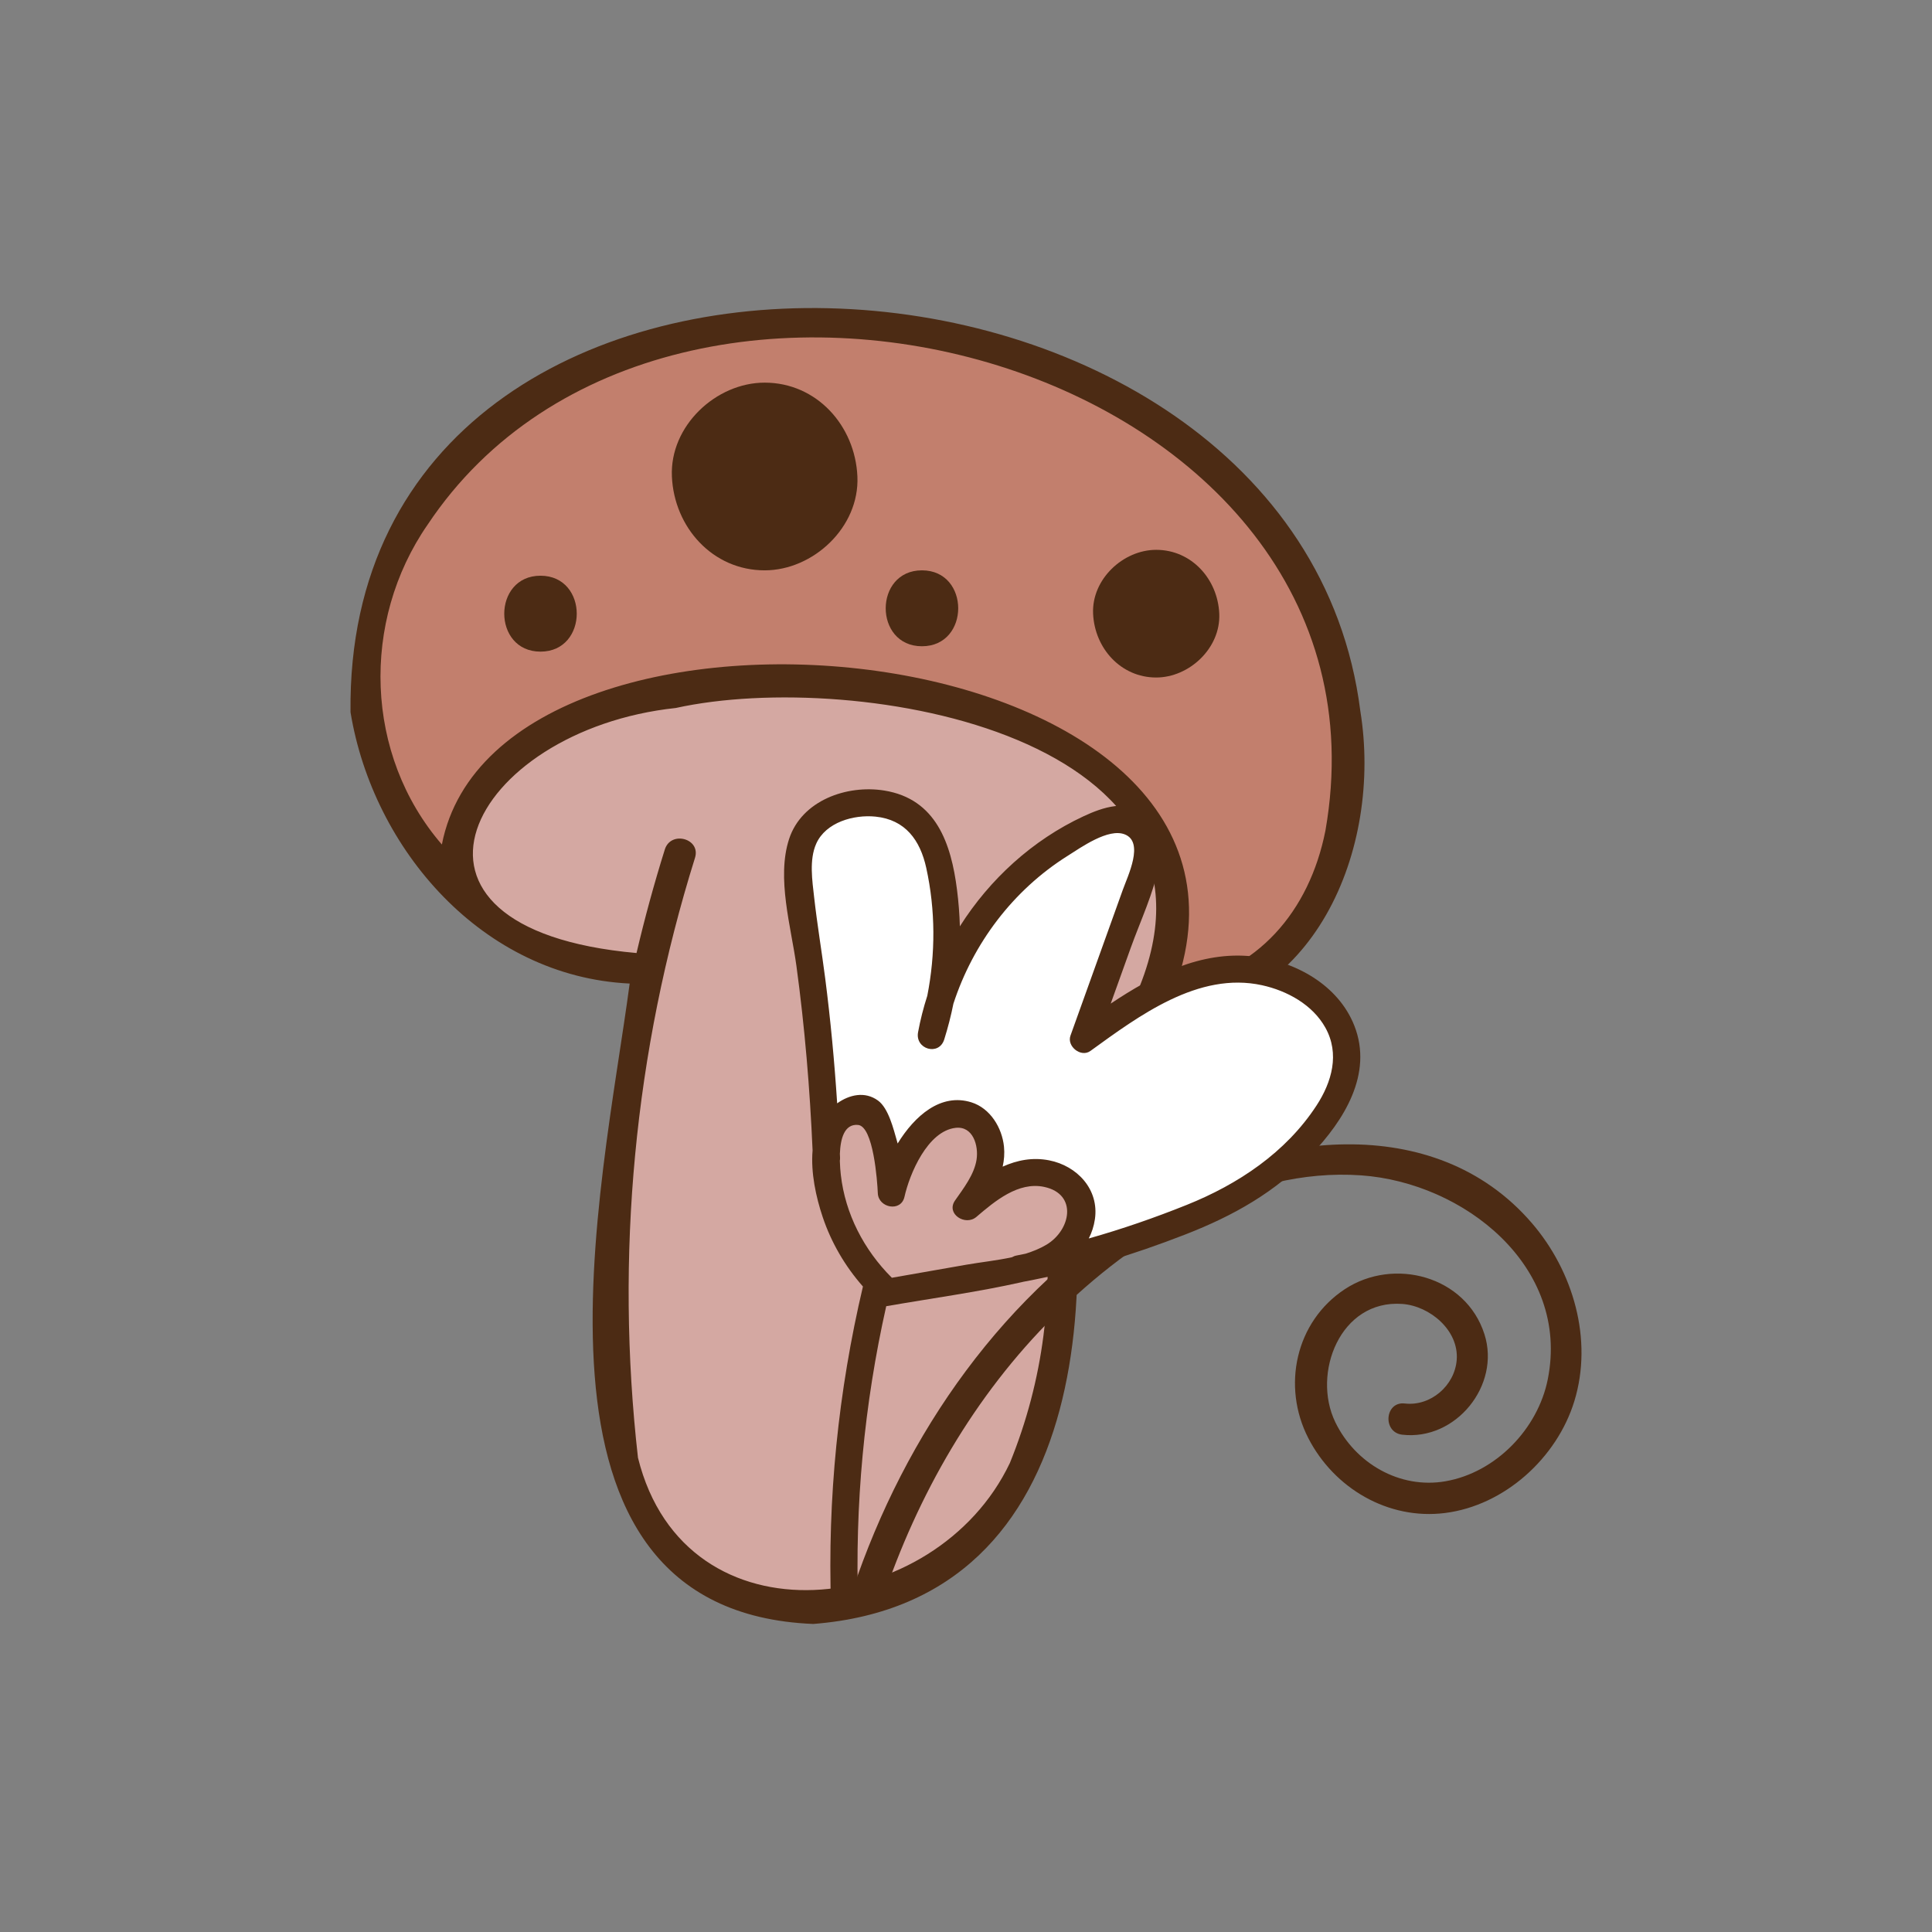 <?xml version="1.0" encoding="UTF-8"?>
<svg id="a" data-name="Lag 1" xmlns="http://www.w3.org/2000/svg" width="6in" height="6in" viewBox="0 0 432 432">
  <rect x="0" y="0" width="432" height="432" fill="#808080" stroke="none"/>
  <g>
    <path d="m259.183,196.677c-7.821-57.684-168.219-53.919-153.514.433,2.455,6.113,8.268,10.143,14.164,12.557,7.504,3.02,15.581,4.296,23.597,5.04,1.109-3.406,7.038-35.097,10.517-23.299-2.885,9.143-5.368,18.413-7.434,27.775-6.147,27.711-8.512,56.217-7.183,84.562.879,9.97.286,20.465,4.139,29.867,14.518,33.379,59.154,28.904,78.375,2.352,14.538-20.581,15.894-48.098,12.327-72.325-2.574-19.124-6.148-38.12-10.549-56.91-.256-1.092.333-2.116,1.397-2.46,4.311-1.256,5.855,20.823,7.461,24.706,0,0,.001,0,.002,0,7.23,1.367,16.769,3.302,21.702-3.854,5.755-8.125,6.693-18.835,5-28.443Z" fill="#d4a8a2"/>
    <path d="m234.161,263.563c.001.009.002.016.003.024-.01-.07-.019-.14-.028-.211.004.029.005.038.008.061.001.008.002.015.003.023.004.027.009.067.014.103Z" fill="#f5cfcb"/>
    <path d="m197.967,354.086c.134-.055.078-.032,0,0h0Z" fill="#f5cfcb"/>
    <path d="m232.716,229.047c.027.004.054.01.081.014-.037-.021-.074-.043-.106-.057-.07-.012-.139-.021-.209-.03.014.021.082.052.235.073Z" fill="#f5cfcb"/>
    <path d="m298.48,157.433c-12.942-72.861-108.804-103.159-170.006-70.664-40.753,18.982-62.09,70.862-27.977,106.362-2.599-64.14,193.599-56.825,159.917,29.202,32.128-1.894,42.633-37.657,38.065-64.899Z" fill="#c27f6d"/>
    <path d="m234.171,263.638c-.002-.017-.004-.034-.007-.051-.001-.008-.002-.015-.003-.024.007.054.01.077.01.075Z" fill="#f5cfcb"/>
    <path d="m232.481,228.974c.07.009.139.018.209.03-.146-.064-.227-.057-.209-.03Z" fill="#f5cfcb"/>
    <path d="m234.147,263.461c0-.008-.002-.015-.003-.023.006.047.013.097.017.125-.005-.036-.01-.075-.014-.103Z" fill="#f5cfcb"/>
  </g>
  <path d="m304.167,158.949c-14.487-114.675-227.259-125.498-225.79.307,5.043,30.703,29.566,59.098,62.418,60.669-6.041,45.64-28.496,140.341,41.045,143.196,64.091-5.002,65.026-79.858,53.338-127.989,8.514,1.779,18.595.592,23.778-7.187,35.002-1.322,50.234-38.233,45.211-68.996Zm-50.443,64.228c-4.347,7.083-12.982,5.997-19.993,4.37-1.473-7.455-3.073-14.885-4.795-22.282-1.021-4.386-7.772-2.529-6.75,1.861,4.757,20.435,8.706,41.12,11.19,61.963,2.378,19.954.003,39.411-7.564,58.034-16.496,34.704-72.593,41.416-83.16-1.174-5.114-45.12-.821-90.794,12.752-134.142,1.349-4.309-5.406-6.152-6.75-1.861-2.394,7.646-4.499,15.371-6.327,23.154-60.821-5.424-37.307-49.877,8.783-54.793,40.456-8.918,128.92,6.336,102.615,64.87Zm42.645-37.452c-3.598,18.137-15.264,31.658-33.474,34.762,28.108-80.245-151.33-97.056-164.091-31.652-17.298-20.017-18.122-49.956-3.191-71.512,54.338-81.593,219.06-36.023,200.756,68.402Z" fill="#4c2b14"/>
  <path d="m197.248,357.904c7.923-23.674,20.624-45.858,38.401-63.526,17.904-17.794,42.526-33.423,68.74-31.563,22.866,1.622,46.739,20.312,41.702,45.584-2.214,11.106-11.611,20.851-22.868,22.816-10.232,1.787-20.198-4.006-24.658-13.238-5.252-10.875,1.086-27.414,14.973-26.413,6.171.445,12.689,5.886,12.189,12.491-.439,5.799-5.859,10.435-11.6,9.77-4.488-.52-5.046,6.46-.577,6.977,11.955,1.384,22.027-11.006,18.379-22.454-4.163-13.063-20.3-17.281-31.226-10.08-11.052,7.284-14.1,21.735-8.168,33.289,5.779,11.256,17.887,18.354,30.573,16.756,13.318-1.677,25.03-12.316,28.92-25.009,4.224-13.782-.249-29.059-9.48-39.796-21.926-25.503-60.186-20.049-86.002-4.39-31.899,19.349-54.188,51.459-65.901,86.46-1.43,4.274,5.169,6.609,6.602,2.327h0Z" fill="#4c2b14"/>
  <g>
    <path d="m184.802,258.838c-.681-17.572-2.224-31.895-3.583-42.09-2.441-18.316-4.77-26.92.711-32.58,5.066-5.232,15.134-6.242,21.465-2.137,6.091,3.95,6.954,11.488,7.968,20.364.699,6.112.999,16.466-3.158,29.219,3.54-20.406,17.799-38.64,36.751-46.993,2.907-1.281,6.467-2.289,9.098-.508,3.717,2.515,2.619,8.176,1.103,12.4-4.291,11.954-8.582,23.908-12.873,35.863,9.64-6.989,19.867-14.214,31.702-15.528,11.835-1.314,25.494,5.716,27.051,17.521,1.369,10.382-7.7,19.607-13.462,25.112-8.321,7.949-16.956,11.272-29.507,15.958-7.075,2.642-17.238,5.907-29.973,8.226" fill="#fff"/>
    <path d="m197.233,287.814c-7.493-7.234-12.053-17.422-12.457-27.829-.119-3.082.169-6.35,1.932-8.881s5.399-3.963,8.065-2.412c2.841,5.598,4.406,11.839,4.542,18.115,1.076-5.527,3.987-10.681,8.165-14.456,2.159-1.951,4.935-3.609,7.816-3.205,4.161.584,6.637,5.379,6.211,9.559s-2.921,7.821-5.338,11.259c3.788-3.264,7.87-6.537,12.766-7.549s10.79,1.019,12.523,5.709c1.616,4.375-.978,9.407-4.797,12.084s-8.578,3.549-13.172,4.354c-8.856,1.553-17.712,3.105-26.568,4.658" fill="#d4a8a2"/>
    <path d="m302.839,229.365c-3.588-9.153-13.268-14.456-22.66-15.503-11.603-1.293-22.278,4.167-31.82,10.547l4.458-12.419c2.177-6.064,5.138-12.281,6.368-18.62.792-4.082.531-8.643-2.985-11.403-4.199-3.295-9.607-1.455-13.929.558-11.384,5.302-20.951,14.044-27.642,24.607-.078-2.703-.289-5.422-.636-8.163-1.307-10.32-4.656-20.326-16.261-22.202-8.365-1.352-18.479,2.208-21.292,10.845-2.838,8.715.451,19.615,1.64,28.352,1.864,13.69,3.014,27.467,3.616,41.269-.426,5,.766,10.44,2.25,14.867,1.938,5.784,5.015,11.02,9.009,15.568-5.53,23.42-7.948,47.448-7.13,71.502.132,3.895,6.202,3.913,6.069,0-.768-22.581,1.321-45.073,6.268-67.099,10.073-1.754,20.309-3.14,30.284-5.373.141-.031.282-.07.424-.104.011-.002.021,0,.033-.003,12.433-2.324,24.381-5.985,36.153-10.568,10.78-4.196,20.118-9.452,28.167-17.873,7.263-7.599,13.843-18.007,9.618-28.785Zm-103.423,56.349c-.014-.015-.023-.031-.038-.046-6.186-6.182-10.378-14.226-11.369-22.975-.088-.778-.191-1.903-.22-3.142.039-.221.058-.458.047-.713-.011-.279-.026-.557-.038-.836.121-3.302.969-6.74,4.052-6.464,3.449.309,4.321,12.575,4.431,15.269.134,3.287,5.184,4.282,5.96.807,1.15-5.147,5.162-14.707,11.43-15.425,3.919-.448,5.165,4.013,4.694,7.083-.515,3.36-2.932,6.461-4.816,9.16-2.088,2.992,2.304,5.779,4.766,3.677,4.096-3.497,9.381-7.971,15.207-6.706,7.481,1.624,5.935,9.681.435,12.935-1.433.848-3,1.485-4.637,1.992-.678.135-1.352.282-2.032.41-.392.073-.713.211-.995.379-3.433.745-7.013,1.113-10.253,1.681-5.541.971-11.083,1.943-16.624,2.914Zm94.944-38.492c-6.867,10.51-17.538,17.593-28.992,22.191-7.202,2.891-14.494,5.413-21.916,7.511.666-1.299,1.144-2.736,1.375-4.328.963-6.634-3.962-11.906-10.229-13.141-3.729-.734-7.185-.034-10.399,1.408.321-1.442.449-2.931.294-4.47-.427-4.228-3.071-8.594-7.298-9.913-6.845-2.136-12.676,3.026-16.481,9.209-.047-.171-.09-.344-.139-.516-.781-2.687-1.891-7.386-4.27-9.102-2.921-2.106-6.374-1.312-9.113.635-.607-9.336-1.48-18.652-2.673-27.934-.776-6.034-1.789-12.041-2.469-18.086-.424-3.771-1.145-8.428.456-12.03,2.14-4.811,8.409-6.546,13.243-6.06,6.696.674,10.006,5.286,11.36,11.453,2.085,9.494,2.082,19.178.236,28.608-.86,2.669-1.556,5.391-2.065,8.151-.702,3.802,4.666,5.388,5.852,1.613.835-2.657,1.514-5.316,2.048-7.981,4.404-13.517,13.348-25.386,25.49-33.036,3.075-1.937,9.165-6.298,12.842-4.83,4.366,1.742.686,9.225-.451,12.393-3.901,10.868-7.802,21.735-11.703,32.602-.859,2.393,2.339,4.96,4.457,3.427,10.819-7.83,24.153-17.809,38.365-14.699,5.601,1.226,11.307,4.338,14.176,9.49,3.256,5.847,1.449,12.161-1.996,17.435Z" fill="#4c2b14"/>
  </g>
  <path d="m272.632,137.219c-.342-7.734-6.198-14.274-14.106-14.274-7.379,0-14.448,6.565-14.106,14.274.342,7.733,6.198,14.274,14.106,14.274,7.379,0,14.448-6.565,14.106-14.274Z" fill="#4c2b14"/>
  <path d="m206.15,127.53c-10.794,0-10.812,16.974,0,16.974s10.812-16.974,0-16.974Z" fill="#4c2b14"/>
  <path d="m191.718,106.545c-.503-11.37-9.113-20.985-20.74-20.985-10.848,0-21.241,9.652-20.74,20.985.503,11.37,9.113,20.985,20.74,20.985,10.848,0,21.241-9.652,20.74-20.985Z" fill="#4c2b14"/>
  <path d="m120.855,128.732c-10.794,0-10.812,16.974,0,16.974s10.812-16.974,0-16.974Z" fill="#4c2b14"/>
</svg>